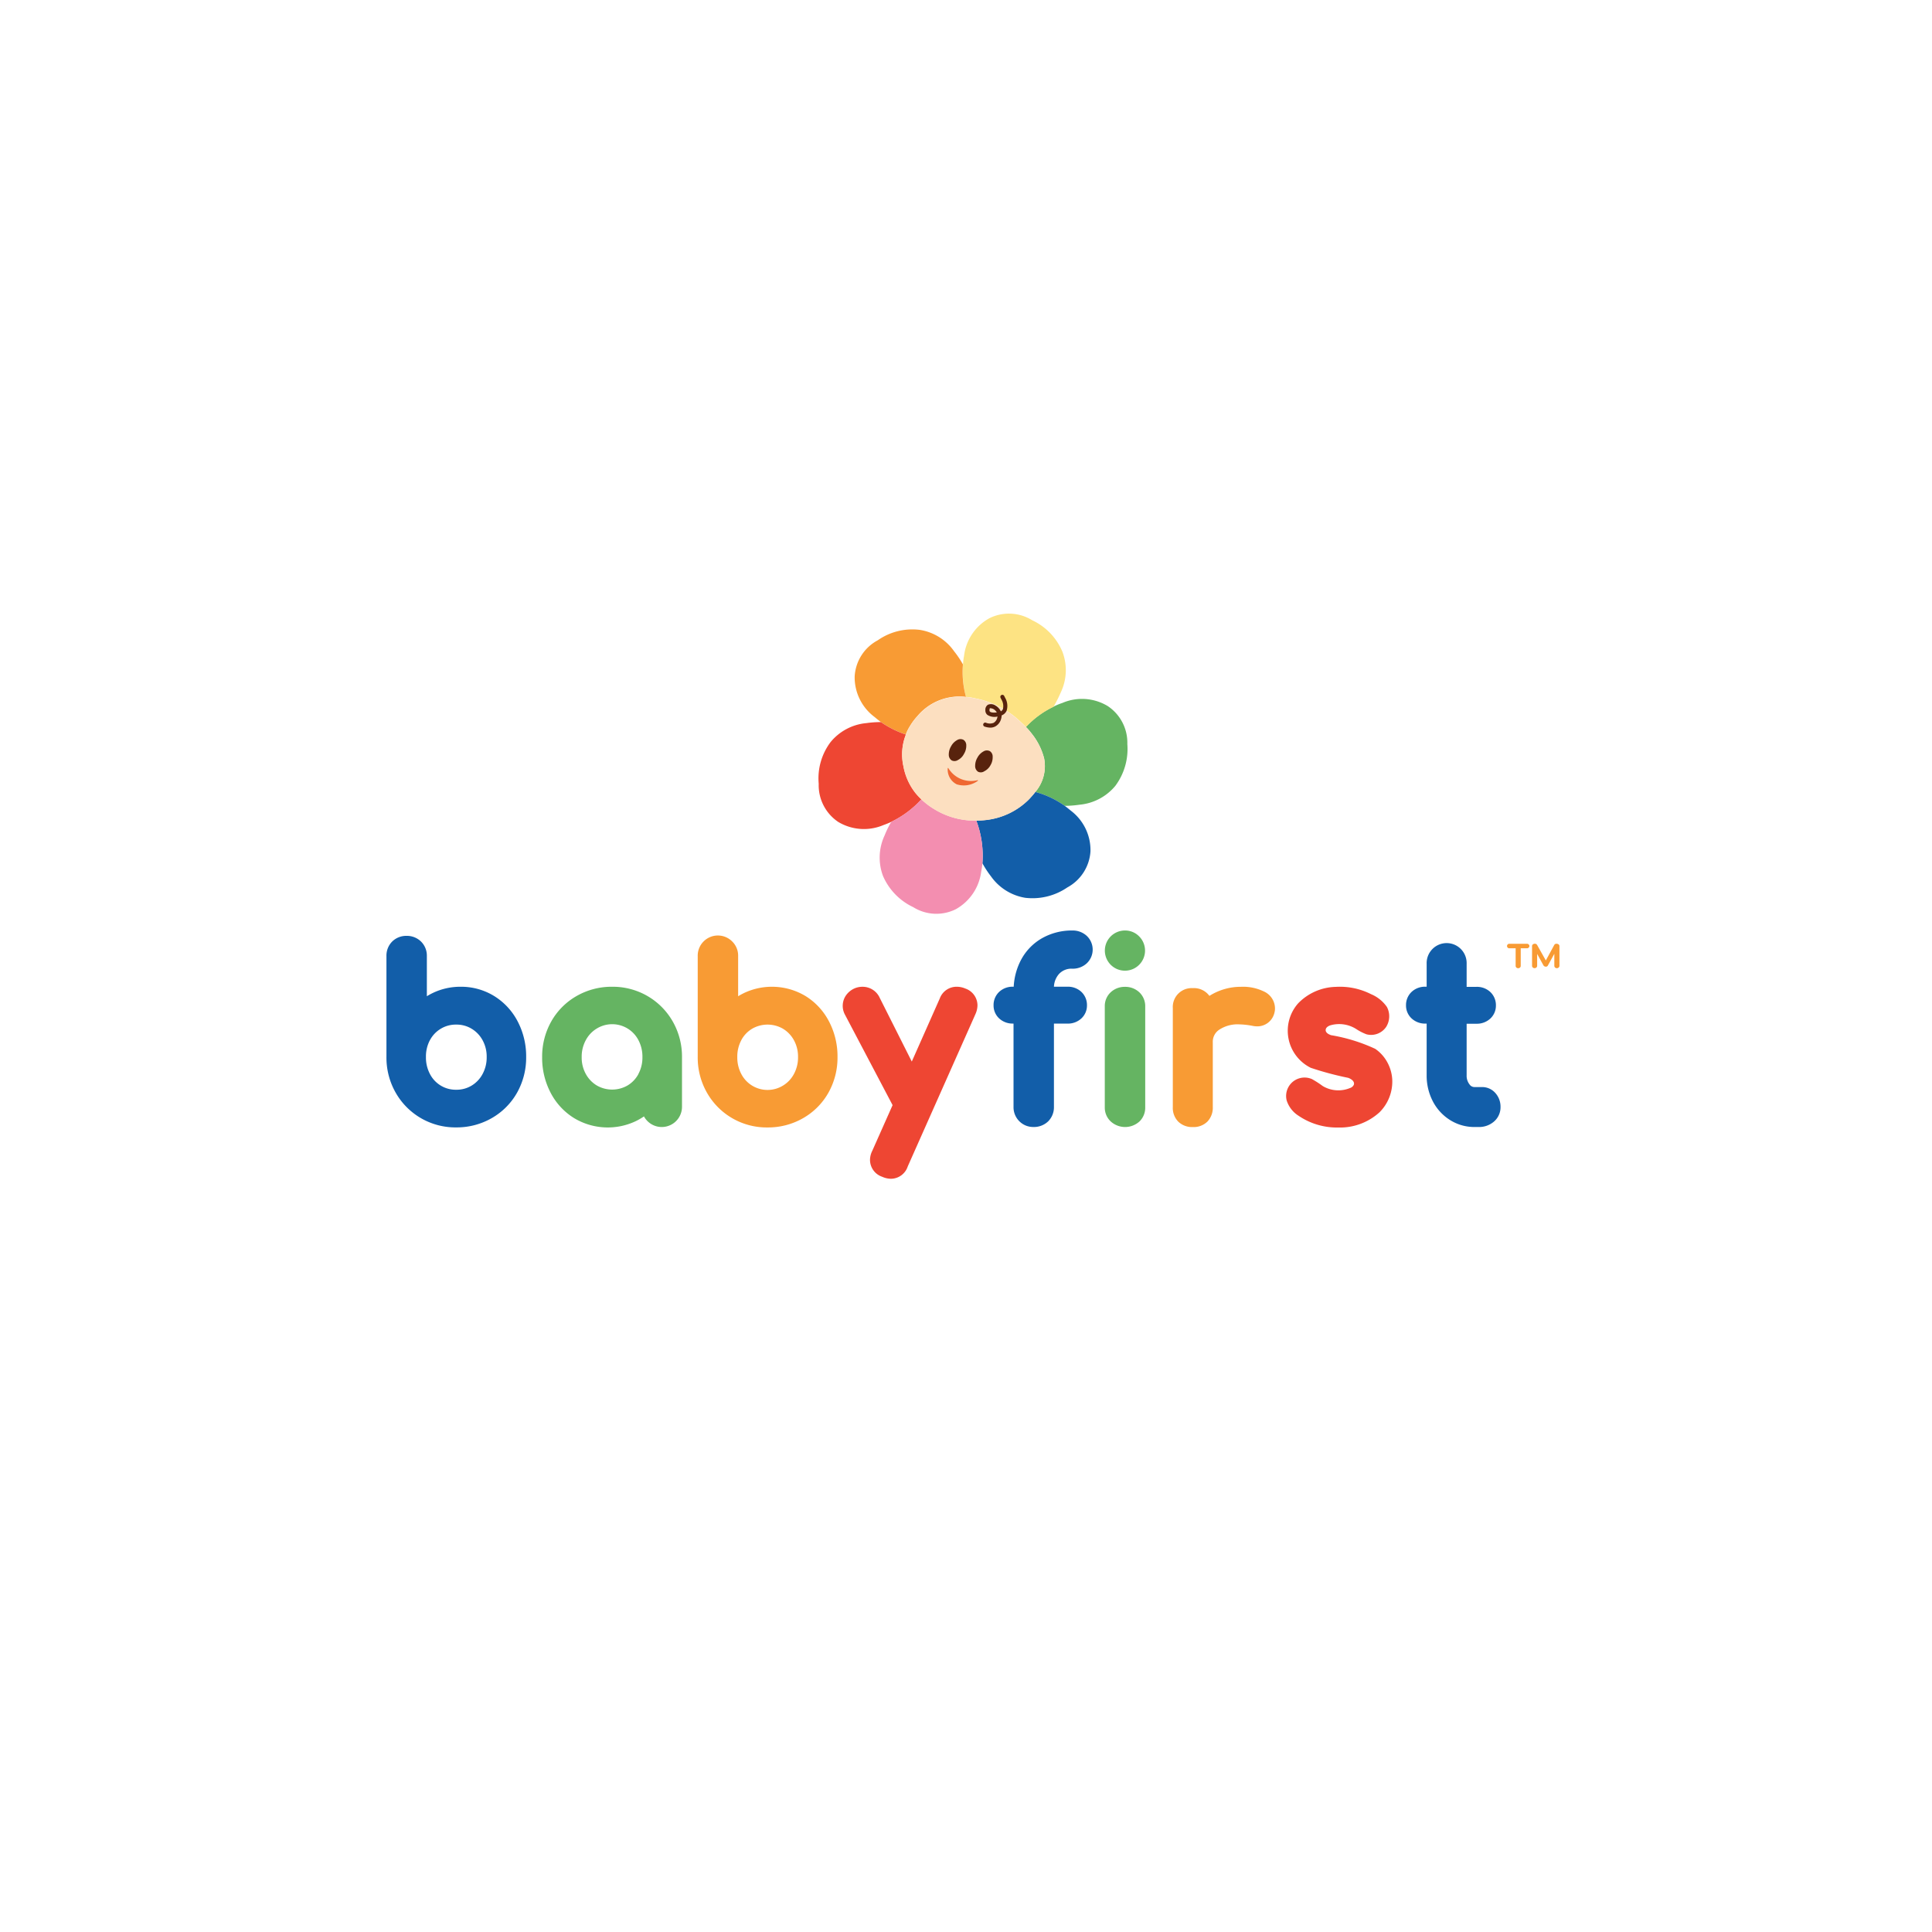 <svg xmlns="http://www.w3.org/2000/svg" xmlns:xlink="http://www.w3.org/1999/xlink" width="85" height="85" viewBox="0 0 85 85">
  <defs>
    <filter id="Rectángulo_18132" x="0" y="0" width="85" height="85" filterUnits="userSpaceOnUse">
      <feOffset dy="3" input="SourceAlpha"/>
      <feGaussianBlur stdDeviation="3" result="blur"/>
      <feFlood flood-opacity="0.161"/>
      <feComposite operator="in" in2="blur"/>
      <feComposite in="SourceGraphic"/>
    </filter>
  </defs>
  <g id="Grupo_18850" data-name="Grupo 18850" transform="translate(-961 -1662)">
    <g transform="matrix(1, 0, 0, 1, 961, 1662)" filter="url(#Rectángulo_18132)">
      <rect id="Rectángulo_18132-2" data-name="Rectángulo 18132" width="67" height="67" rx="10" transform="translate(9 6)" fill="#fff"/>
    </g>
    <g id="BABY_FIRST" data-name="BABY FIRST" transform="translate(978 1689)">
      <g id="Grupo_18302" data-name="Grupo 18302" transform="translate(0 0)">
        <g id="Grupo_18298" data-name="Grupo 18298" transform="translate(19.012)">
          <path id="Trazado_40373" data-name="Trazado 40373" d="M323.444,47.692a4.037,4.037,0,0,0-1.294-.611,1.754,1.754,0,0,0,.386-1.483,2.886,2.886,0,0,0-.557-1.1,2.61,2.61,0,0,0-.243-.279,4.03,4.03,0,0,1,1.213-.89,2.407,2.407,0,0,1,.386-.162,2.188,2.188,0,0,1,2,.135,1.934,1.934,0,0,1,.863,1.671,2.72,2.72,0,0,1-.53,1.842,2.323,2.323,0,0,1-1.573.827A4.691,4.691,0,0,1,323.444,47.692Z" transform="translate(-312.612 -39.238)" fill="#65b462" fill-rule="evenodd"/>
          <path id="Trazado_40374" data-name="Trazado 40374" d="M297.036,92.816a4.378,4.378,0,0,0-.27-1.878,3.706,3.706,0,0,0,.44-.027,3.168,3.168,0,0,0,1.851-.881q.063-.063.126-.135.1-.108.18-.216a4.037,4.037,0,0,1,1.294.611q.135.1.261.207a2.176,2.176,0,0,1,.872,1.8,1.943,1.943,0,0,1-1.016,1.582,2.714,2.714,0,0,1-1.851.458,2.3,2.3,0,0,1-1.51-.944A4.332,4.332,0,0,1,297.036,92.816Z" transform="translate(-289.826 -81.837)" fill="#125ea9" fill-rule="evenodd"/>
          <path id="Trazado_40375" data-name="Trazado 40375" d="M290.064,3.664a4.093,4.093,0,0,1-.135-1.429,2.706,2.706,0,0,1,.045-.377A2.186,2.186,0,0,1,291.088.2a1.938,1.938,0,0,1,1.887.09A2.661,2.661,0,0,1,294.3,1.669a2.277,2.277,0,0,1-.063,1.779,6.5,6.5,0,0,1-.324.647,4.03,4.03,0,0,0-1.213.89q-.162-.162-.341-.323a3.951,3.951,0,0,0-1.878-.935,2.749,2.749,0,0,0-.377-.063Z" transform="translate(-283.572 0)" fill="#fde383" fill-rule="evenodd"/>
          <path id="Trazado_40376" data-name="Trazado 40376" d="M237.841,12.5a4.267,4.267,0,0,1-1.1-.548q-.144-.108-.27-.216a2.176,2.176,0,0,1-.881-1.788,1.923,1.923,0,0,1,1.016-1.591,2.652,2.652,0,0,1,1.851-.458,2.278,2.278,0,0,1,1.51.944,4.192,4.192,0,0,1,.386.575,4.091,4.091,0,0,0,.135,1.429,2.41,2.41,0,0,0-2.139.845,2.712,2.712,0,0,0-.323.431A1.85,1.85,0,0,0,237.841,12.5Z" transform="translate(-234 -7.187)" fill="#f89b34" fill-rule="evenodd"/>
          <path id="Trazado_40377" data-name="Trazado 40377" d="M220.144,54.537a4.268,4.268,0,0,0,1.1.548,2.377,2.377,0,0,0-.108,1.393,2.67,2.67,0,0,0,.53,1.177,2.8,2.8,0,0,0,.261.279,4.31,4.31,0,0,1-1.321.989,3.551,3.551,0,0,1-.35.144,2.2,2.2,0,0,1-1.986-.135,1.942,1.942,0,0,1-.863-1.681,2.652,2.652,0,0,1,.521-1.833,2.309,2.309,0,0,1,1.573-.836A4.705,4.705,0,0,1,220.144,54.537Z" transform="translate(-217.399 -49.768)" fill="#ee4633" fill-rule="evenodd"/>
          <path id="Trazado_40378" data-name="Trazado 40378" d="M248.655,94.368a4.31,4.31,0,0,0,1.321-.989,3.2,3.2,0,0,0,.539.413,3.4,3.4,0,0,0,1.546.512q.162.009.333.009a4.379,4.379,0,0,1,.27,1.878,3.632,3.632,0,0,1-.054.368,2.216,2.216,0,0,1-1.114,1.654,1.92,1.92,0,0,1-1.878-.09,2.7,2.7,0,0,1-1.33-1.375,2.3,2.3,0,0,1,.072-1.779A4.321,4.321,0,0,1,248.655,94.368Z" transform="translate(-245.453 -85.213)" fill="#f38eb0" fill-rule="evenodd"/>
          <g id="Grupo_18288" data-name="Grupo 18288" transform="translate(3.676 3.651)">
            <path id="Trazado_40379" data-name="Trazado 40379" d="M265.128,43.365a2.888,2.888,0,0,1,.557,1.1,1.754,1.754,0,0,1-.386,1.483q-.081.108-.18.216-.063.072-.126.135a3.168,3.168,0,0,1-1.851.881,3.705,3.705,0,0,1-.44.027q-.171,0-.332-.009a3.4,3.4,0,0,1-1.546-.512,3.2,3.2,0,0,1-.539-.413,2.814,2.814,0,0,1-.261-.279,2.669,2.669,0,0,1-.53-1.177,2.377,2.377,0,0,1,.108-1.393,1.852,1.852,0,0,1,.189-.377,2.709,2.709,0,0,1,.323-.431,2.41,2.41,0,0,1,2.139-.845h.036a2.75,2.75,0,0,1,.377.063,3.951,3.951,0,0,1,1.878.935q.18.162.342.323A2.62,2.62,0,0,1,265.128,43.365Z" transform="translate(-259.437 -41.753)" fill="#fcdfc0" fill-rule="evenodd"/>
          </g>
          <g id="Grupo_18297" data-name="Grupo 18297" transform="translate(5.685 3.574)">
            <g id="Grupo_18290" data-name="Grupo 18290" transform="translate(1.207 2.447)">
              <g id="Grupo_18289" data-name="Grupo 18289">
                <path id="Trazado_40380" data-name="Trazado 40380" d="M296.874,69.5a.622.622,0,0,1-.27.265.272.272,0,0,1-.279.022.294.294,0,0,1-.126-.256.7.7,0,0,1,.1-.364.666.666,0,0,1,.261-.27.285.285,0,0,1,.288-.014.282.282,0,0,1,.121.247A.672.672,0,0,1,296.874,69.5Z" transform="translate(-296.2 -68.856)" fill="#58230d" fill-rule="evenodd"/>
              </g>
            </g>
            <g id="Grupo_18292" data-name="Grupo 18292" transform="translate(0.047 1.944)">
              <g id="Grupo_18291" data-name="Grupo 18291">
                <path id="Trazado_40381" data-name="Trazado 40381" d="M283.348,64.019a.277.277,0,0,1-.279.018.294.294,0,0,1-.126-.256.7.7,0,0,1,.1-.364.666.666,0,0,1,.26-.27.285.285,0,0,1,.288-.013.282.282,0,0,1,.121.247.67.67,0,0,1-.1.368A.617.617,0,0,1,283.348,64.019Z" transform="translate(-282.944 -63.101)" fill="#58230d" fill-rule="evenodd"/>
              </g>
            </g>
            <g id="Grupo_18294" data-name="Grupo 18294" transform="translate(0 3.218)">
              <g id="Grupo_18293" data-name="Grupo 18293">
                <path id="Trazado_40382" data-name="Trazado 40382" d="M282.794,78.379a.724.724,0,0,1-.394-.7.015.015,0,0,1,.029-.008,1.165,1.165,0,0,0,1.283.527.015.015,0,0,1,.009.029A1.03,1.03,0,0,1,282.794,78.379Z" transform="translate(-282.401 -77.665)" fill="#ef6832" fill-rule="evenodd"/>
              </g>
            </g>
            <g id="Grupo_18296" data-name="Grupo 18296" transform="translate(1.557)">
              <g id="Grupo_18295" data-name="Grupo 18295">
                <path id="Trazado_40383" data-name="Trazado 40383" d="M300.531,42.309a.837.837,0,0,1-.26-.047.09.09,0,0,1,.056-.171.449.449,0,0,0,.34.008.35.35,0,0,0,.162-.221.421.421,0,0,0,.013-.058.57.57,0,0,1-.45-.075.256.256,0,0,1-.085-.21.258.258,0,0,1,.111-.232.351.351,0,0,1,.339.038l.009.005a.586.586,0,0,1,.222.247.207.207,0,0,0,.09-.095.568.568,0,0,0-.066-.429l-.035-.07a.09.09,0,1,1,.161-.08l.036.072,0,0a.708.708,0,0,1,.066.579.4.4,0,0,1-.216.2.57.57,0,0,1-.026.158.527.527,0,0,1-.252.327A.475.475,0,0,1,300.531,42.309Zm0-.854a.045.045,0,0,0-.021,0c-.007,0-.021.027-.022.083a.078.078,0,0,0,.023.069c.022.019.093.056.3.033a.426.426,0,0,0-.141-.144A.338.338,0,0,0,300.531,41.455Z" transform="translate(-300.209 -40.87)" fill="#58230d"/>
              </g>
            </g>
          </g>
        </g>
        <g id="Grupo_18301" data-name="Grupo 18301" transform="translate(0 13.938)">
          <path id="Trazado_40384" data-name="Trazado 40384" d="M161.4,164.721a2.873,2.873,0,0,0-2.7-.136,2.834,2.834,0,0,0-.265.145v-1.767a.871.871,0,0,0-.261-.643.887.887,0,0,0-1.517.643v4.44a3.114,3.114,0,0,0,.408,1.573,3.019,3.019,0,0,0,2.663,1.526,3.094,3.094,0,0,0,1.564-.408,2.96,2.96,0,0,0,1.115-1.12,3.145,3.145,0,0,0,.4-1.571,3.311,3.311,0,0,0-.372-1.561A2.86,2.86,0,0,0,161.4,164.721Zm-2.825,1.938a1.29,1.29,0,0,1,.476-.5,1.355,1.355,0,0,1,1.356,0,1.327,1.327,0,0,1,.483.506,1.492,1.492,0,0,1,.18.74,1.517,1.517,0,0,1-.181.746,1.315,1.315,0,0,1-.482.51,1.3,1.3,0,0,1-1.831-.507,1.547,1.547,0,0,1-.178-.749A1.525,1.525,0,0,1,158.577,166.659Z" transform="translate(-142.96 -161.837)" fill="#f89b34"/>
          <path id="Trazado_40385" data-name="Trazado 40385" d="M4.742,164.721a2.775,2.775,0,0,0-1.476-.409,2.8,2.8,0,0,0-1.221.272,2.834,2.834,0,0,0-.265.145v-1.767a.871.871,0,0,0-.261-.643.885.885,0,0,0-.628-.246.879.879,0,0,0-.638.251.88.88,0,0,0-.251.638v4.44a3.114,3.114,0,0,0,.408,1.573A3.019,3.019,0,0,0,3.07,170.5a3.094,3.094,0,0,0,1.564-.408,2.96,2.96,0,0,0,1.115-1.12,3.145,3.145,0,0,0,.4-1.571,3.311,3.311,0,0,0-.372-1.561A2.861,2.861,0,0,0,4.742,164.721Zm-2.825,1.938a1.289,1.289,0,0,1,.476-.5,1.274,1.274,0,0,1,.678-.182,1.274,1.274,0,0,1,.678.182,1.327,1.327,0,0,1,.483.506,1.492,1.492,0,0,1,.18.74,1.516,1.516,0,0,1-.181.746,1.315,1.315,0,0,1-.482.51,1.273,1.273,0,0,1-.678.182,1.274,1.274,0,0,1-1.153-.688,1.548,1.548,0,0,1-.178-.749A1.524,1.524,0,0,1,1.916,166.659Z" transform="translate(0 -161.837)" fill="#125ea9"/>
          <path id="Trazado_40386" data-name="Trazado 40386" d="M308.936,161.058a.908.908,0,0,0,.618-.227.829.829,0,0,0,0-1.227.907.907,0,0,0-.617-.227,2.659,2.659,0,0,0-1.339.339,2.382,2.382,0,0,0-.93.964,2.841,2.841,0,0,0-.317,1.17h-.033a.861.861,0,0,0-.6.221.793.793,0,0,0-.253.6.771.771,0,0,0,.252.58.862.862,0,0,0,.6.221h.026v3.66a.869.869,0,0,0,.261.643.86.86,0,0,0,.609.247.9.9,0,0,0,.657-.251.88.88,0,0,0,.251-.638v-3.66h.6a.862.862,0,0,0,.6-.221.771.771,0,0,0,.253-.581.794.794,0,0,0-.253-.6.862.862,0,0,0-.6-.221h-.6a.9.9,0,0,1,.222-.559A.742.742,0,0,1,308.936,161.058Z" transform="translate(-278.752 -159.377)" fill="#125ea9"/>
          <g id="Grupo_18299" data-name="Grupo 18299" transform="translate(31.606 0)">
            <path id="Trazado_40387" data-name="Trazado 40387" d="M362.4,159.377a.884.884,0,1,0,.62.259A.861.861,0,0,0,362.4,159.377Z" transform="translate(-361.508 -159.377)" fill="#65b462"/>
            <path id="Trazado_40388" data-name="Trazado 40388" d="M362.292,187.729a.9.9,0,0,0-.628.238.826.826,0,0,0-.261.621v4.446a.831.831,0,0,0,.256.612.939.939,0,0,0,1.276,0,.84.84,0,0,0,.247-.607v-4.446a.837.837,0,0,0-.252-.617A.9.9,0,0,0,362.292,187.729Z" transform="translate(-361.403 -185.25)" fill="#65b462"/>
          </g>
          <path id="Trazado_40389" data-name="Trazado 40389" d="M399.622,187.882a2.09,2.09,0,0,0-.993-.2,2.582,2.582,0,0,0-1.392.4.84.84,0,0,0-.73-.341.83.83,0,0,0-.88.88v4.353a.861.861,0,0,0,.247.648.878.878,0,0,0,.633.231.862.862,0,0,0,.648-.247.881.881,0,0,0,.231-.633v-2.843a.633.633,0,0,1,.271-.552,1.467,1.467,0,0,1,.894-.243,3.476,3.476,0,0,1,.556.06,1.148,1.148,0,0,0,.223.027.77.77,0,0,0,.766-.592.705.705,0,0,0,.026-.21A.825.825,0,0,0,399.622,187.882Z" transform="translate(-361.028 -185.205)" fill="#f89b34"/>
          <path id="Trazado_40390" data-name="Trazado 40390" d="M516.911,172.621h0a.774.774,0,0,0-.59-.267h-.331a.261.261,0,0,1-.221-.118.615.615,0,0,1-.126-.4v-2.268h.435a.862.862,0,0,0,.6-.221.771.771,0,0,0,.253-.581.793.793,0,0,0-.253-.6.862.862,0,0,0-.6-.221h-.435V166.93a.88.88,0,1,0-1.759,0v1.009h-.055a.861.861,0,0,0-.6.221.794.794,0,0,0-.253.6.771.771,0,0,0,.253.581.862.862,0,0,0,.6.221h.055v2.268a2.445,2.445,0,0,0,.269,1.146,2.122,2.122,0,0,0,.757.827,2,2,0,0,0,1.081.309h.175a1,1,0,0,0,.668-.23.828.828,0,0,0,.3-.65A.9.9,0,0,0,516.911,172.621Z" transform="translate(-468.117 -165.466)" fill="#125ea9"/>
          <path id="Trazado_40391" data-name="Trazado 40391" d="M234.979,187.759a.953.953,0,0,0-.386-.079.786.786,0,0,0-.739.516l-1.231,2.775-1.409-2.8a.825.825,0,0,0-.76-.49.87.87,0,0,0-.359.075.905.905,0,0,0-.358.291.81.81,0,0,0-.059.852l2.1,3.989-.893,2.009a.908.908,0,0,0-.1.4.785.785,0,0,0,.53.741.983.983,0,0,0,.388.09.786.786,0,0,0,.742-.543l2.978-6.7a.982.982,0,0,0,.09-.388A.787.787,0,0,0,234.979,187.759Z" transform="translate(-209.508 -185.205)" fill="#ee4633"/>
          <path id="Trazado_40392" data-name="Trazado 40392" d="M82.967,188.089h0a3.045,3.045,0,0,0-1.556-.409,3.1,3.1,0,0,0-1.564.408,2.959,2.959,0,0,0-1.115,1.121,3.144,3.144,0,0,0-.4,1.571,3.306,3.306,0,0,0,.372,1.561,2.857,2.857,0,0,0,1.037,1.12,2.873,2.873,0,0,0,2.7.137,2.831,2.831,0,0,0,.371-.214.89.89,0,0,0,1.673-.432V190.78a3.115,3.115,0,0,0-.408-1.573A3.019,3.019,0,0,0,82.967,188.089Zm-.4,3.433a1.289,1.289,0,0,1-.476.5,1.354,1.354,0,0,1-1.356,0,1.324,1.324,0,0,1-.483-.507,1.49,1.49,0,0,1-.18-.74,1.517,1.517,0,0,1,.181-.746,1.317,1.317,0,0,1,.482-.51,1.3,1.3,0,0,1,1.831.506,1.55,1.55,0,0,1,.178.75A1.522,1.522,0,0,1,82.564,191.522Z" transform="translate(-71.48 -185.205)" fill="#65b462"/>
          <path id="Trazado_40393" data-name="Trazado 40393" d="M457.075,190.9a1.7,1.7,0,0,0-.473-.49,7.558,7.558,0,0,0-1.94-.6c-.114-.038-.245-.112-.239-.232.005-.1.1-.164.2-.2a1.4,1.4,0,0,1,1.139.158,2.262,2.262,0,0,0,.457.235.8.8,0,0,0,.867-.328.88.88,0,0,0,.032-.874,1.591,1.591,0,0,0-.7-.564,3.024,3.024,0,0,0-1.549-.321,2.382,2.382,0,0,0-1.656.724,1.819,1.819,0,0,0,.556,2.838,13.947,13.947,0,0,0,1.643.44c.136.047.294.158.252.3a.273.273,0,0,1-.171.149,1.342,1.342,0,0,1-1.2-.088,4.224,4.224,0,0,0-.475-.306.811.811,0,0,0-1.111.939,1.241,1.241,0,0,0,.522.674,3,3,0,0,0,1.751.518,2.579,2.579,0,0,0,1.814-.672,1.908,1.908,0,0,0,.558-1.443A1.789,1.789,0,0,0,457.075,190.9Z" transform="translate(-413.099 -185.204)" fill="#ee4633"/>
          <g id="Grupo_18300" data-name="Grupo 18300" transform="translate(49.301 0.584)">
            <path id="Trazado_40394" data-name="Trazado 40394" d="M564.693,166.079a.093.093,0,0,1,0,.141.11.11,0,0,1-.077.029h-.272v.772a.1.1,0,0,1-.032.075.121.121,0,0,1-.16,0,.1.1,0,0,1-.032-.075v-.772h-.275a.1.1,0,0,1-.075-.029.1.1,0,0,1,0-.141.1.1,0,0,1,.075-.029h.772A.11.11,0,0,1,564.693,166.079Zm1.232-.029a.133.133,0,0,1,.085.029.09.09,0,0,1,.037.074v.867a.1.1,0,0,1-.034.074.117.117,0,0,1-.159,0,.1.1,0,0,1-.032-.075v-.528l-.282.512a.094.094,0,0,1-.093.054.123.123,0,0,1-.061-.016.113.113,0,0,1-.045-.045l-.275-.5v.522a.1.1,0,0,1-.032.075.121.121,0,0,1-.16,0,.1.1,0,0,1-.032-.075v-.867a.09.09,0,0,1,.037-.074.133.133,0,0,1,.085-.029.109.109,0,0,1,.1.054l.384.682.371-.682A.106.106,0,0,1,565.925,166.05Z" transform="translate(-563.739 -166.05)" fill="#f89b34"/>
          </g>
        </g>
      </g>
    </g>
  </g>
</svg>
